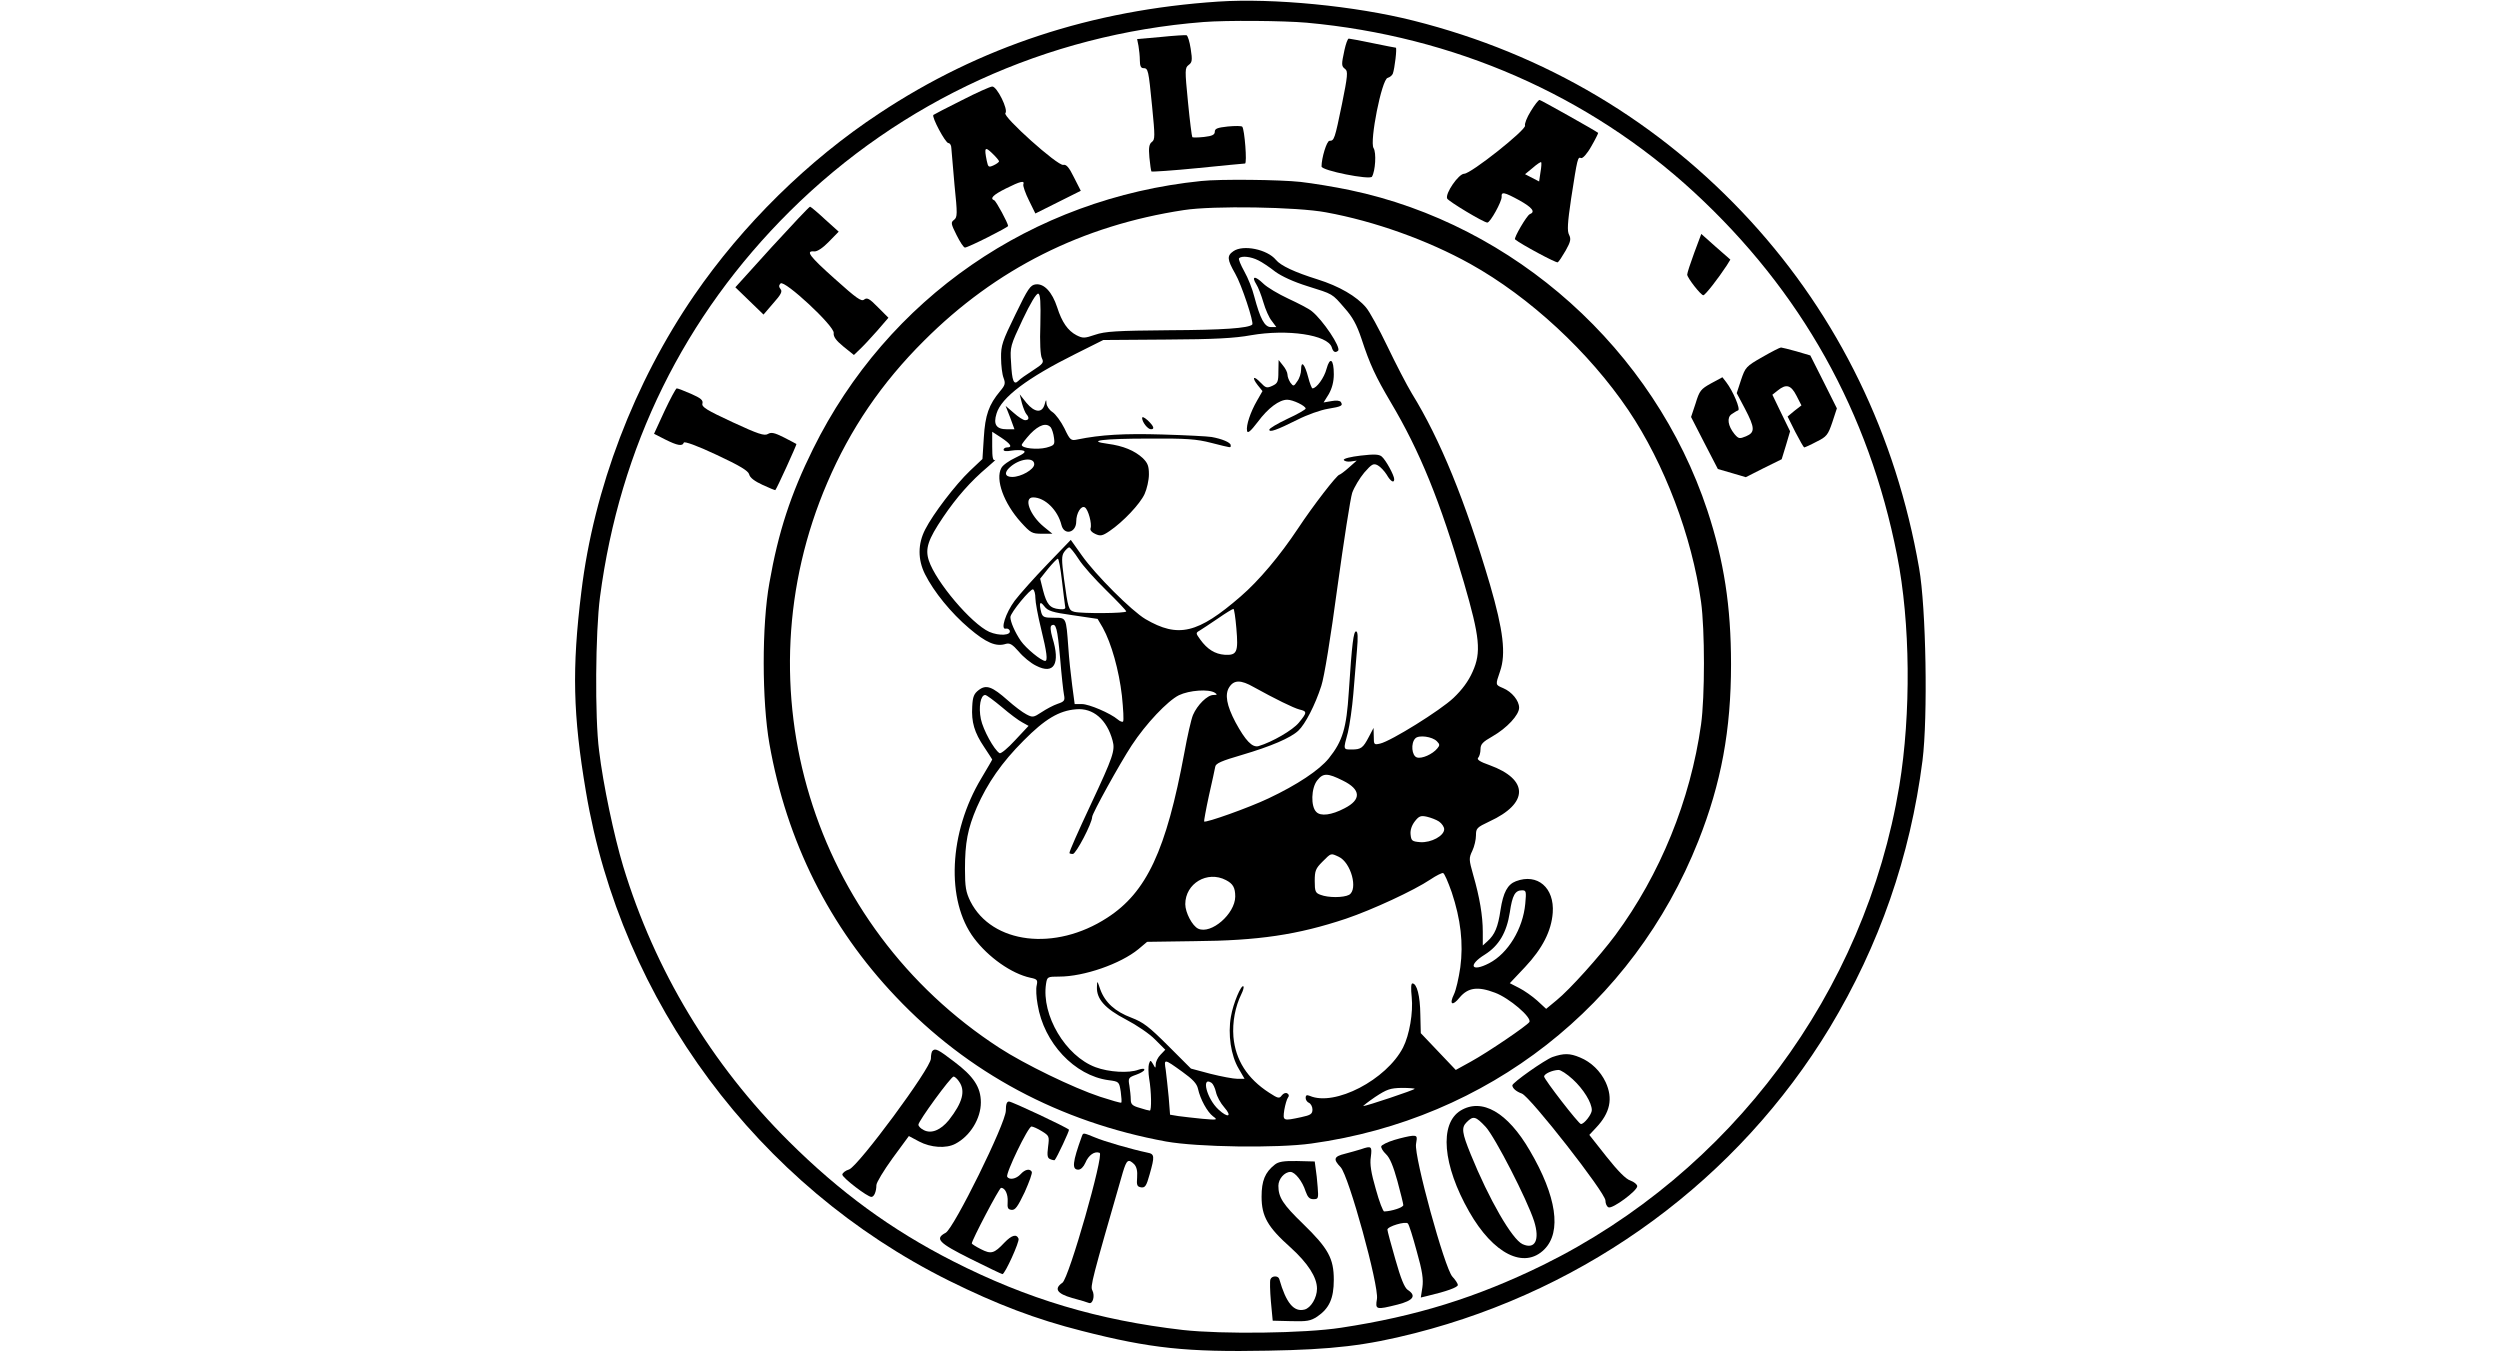 <?xml version="1.0" standalone="no"?>
<!DOCTYPE svg PUBLIC "-//W3C//DTD SVG 20010904//EN"
 "http://www.w3.org/TR/2001/REC-SVG-20010904/DTD/svg10.dtd">
<svg  version="1.0" xmlns="http://www.w3.org/2000/svg"
 width="111" height="60" viewBox="0 0 595 595"
 preserveAspectRatio="xMidYMid meet">

<g transform="translate(0,595) scale(0.1,-0.1)"
fill="#000000" stroke="none">
<path d="M2835 5943 c-557 -37 -1050 -199 -1492 -492 -313 -206 -602 -491
-815 -801 -265 -386 -442 -851 -497 -1305 -42 -340 -37 -542 20 -880 155 -925
756 -1735 1599 -2154 210 -104 383 -170 585 -221 301 -77 462 -94 819 -87 285
5 431 22 647 77 768 196 1424 680 1827 1346 218 362 354 753 408 1175 24 191
16 673 -15 848 -102 586 -355 1105 -742 1528 -401 437 -904 736 -1484 882
-257 65 -618 100 -860 84z m390 -93 c647 -59 1242 -319 1706 -747 470 -434
769 -967 893 -1598 59 -296 62 -698 10 -1015 -151 -910 -741 -1702 -1569
-2110 -292 -143 -559 -226 -889 -276 -162 -25 -523 -29 -696 -10 -373 43 -685
136 -1013 303 -271 138 -498 304 -723 528 -341 339 -590 753 -729 1211 -40
133 -88 359 -106 509 -19 147 -16 522 4 676 87 662 371 1237 836 1699 490 486
1131 779 1821 833 102 8 352 6 455 -3z"/>
<path d="M2581 5787 l-103 -9 6 -30 c3 -17 6 -46 6 -64 0 -24 5 -34 15 -34 22
0 23 -7 39 -169 13 -131 13 -146 -1 -156 -12 -9 -15 -25 -11 -68 3 -31 7 -59
9 -62 3 -2 95 4 205 15 109 11 203 20 207 20 10 0 -2 151 -12 162 -3 4 -32 4
-64 1 -45 -5 -57 -9 -57 -23 0 -13 -11 -19 -47 -23 -27 -3 -50 -3 -52 -1 -2 2
-11 71 -19 154 -14 143 -14 151 3 164 15 11 17 20 9 71 -5 32 -13 59 -19 60
-5 1 -57 -2 -114 -8z"/>
<path d="M3391 5730 c-14 -65 -14 -71 3 -84 13 -9 11 -31 -14 -154 -32 -155
-34 -162 -55 -162 -12 0 -35 -75 -35 -113 0 -18 212 -60 222 -45 15 25 20 106
7 126 -18 29 36 303 62 309 10 3 20 11 23 19 8 22 19 114 13 114 -2 0 -49 9
-102 20 -53 11 -101 20 -105 20 -5 0 -13 -23 -19 -50z"/>
<path d="M1705 5508 c-66 -33 -122 -62 -124 -64 -9 -8 53 -124 66 -124 7 0 13
-10 13 -22 1 -13 7 -86 14 -163 13 -127 13 -141 -2 -153 -15 -11 -14 -17 11
-67 15 -30 31 -55 37 -55 14 0 190 89 190 95 0 12 -53 110 -61 113 -21 8 -5
24 51 52 64 32 84 37 77 18 -2 -7 9 -39 25 -71 l28 -57 100 50 100 50 -30 59
c-22 45 -34 58 -47 55 -24 -6 -269 214 -255 228 14 14 -37 118 -58 117 -8 0
-69 -27 -135 -61z m165 -268 c0 -4 -11 -12 -24 -18 -22 -10 -24 -8 -30 20 -12
59 -8 64 24 33 17 -16 30 -32 30 -35z"/>
<path d="M4211 5460 c-17 -27 -28 -56 -25 -63 6 -18 -238 -212 -268 -212 -24
0 -84 -86 -75 -109 5 -12 161 -106 177 -106 13 0 64 93 63 113 -2 24 10 22 78
-15 57 -32 72 -51 46 -61 -13 -5 -72 -106 -65 -111 25 -21 181 -105 188 -101
5 3 20 26 35 52 22 39 24 51 15 69 -9 16 -7 52 9 160 28 181 29 184 44 178 7
-2 26 18 45 52 18 31 31 58 30 59 -16 12 -253 145 -258 145 -5 0 -22 -22 -39
-50z m43 -268 l-6 -41 -31 16 -31 16 34 28 c18 16 35 27 37 25 2 -2 1 -22 -3
-44z"/>
<path d="M2760 5153 c-745 -76 -1381 -516 -1709 -1180 -98 -198 -153 -366
-192 -589 -34 -187 -33 -521 0 -709 76 -430 264 -806 557 -1114 317 -335 721
-551 1189 -637 139 -25 489 -30 640 -9 777 107 1417 608 1704 1332 101 255
144 489 144 778 0 256 -31 455 -104 677 -235 709 -848 1259 -1574 1411 -66 14
-164 30 -217 36 -90 10 -356 13 -438 4z m550 -138 c214 -39 448 -123 635 -227
262 -146 523 -388 696 -644 159 -236 280 -556 320 -844 17 -123 17 -418 0
-540 -47 -334 -180 -660 -377 -927 -70 -94 -201 -240 -259 -287 l-46 -38 -39
36 c-21 19 -58 45 -80 56 l-41 21 67 71 c77 82 116 159 122 239 8 110 -67 175
-162 139 -37 -14 -56 -49 -68 -127 -11 -75 -25 -108 -57 -137 l-21 -19 0 60
c0 71 -14 153 -42 250 -19 68 -20 74 -4 107 9 19 16 49 16 68 0 31 4 35 59 61
174 80 174 185 1 248 -43 15 -58 25 -50 33 5 5 10 22 10 37 0 22 9 32 53 57
63 36 117 94 117 126 0 31 -32 70 -70 86 -35 15 -35 13 -14 74 27 77 14 181
-44 381 -109 370 -220 641 -344 842 -23 38 -71 131 -108 208 -37 77 -79 154
-94 171 -41 49 -118 94 -214 124 -99 31 -162 60 -183 86 -38 46 -144 68 -187
38 -29 -20 -28 -36 8 -99 28 -48 83 -215 75 -224 -16 -16 -129 -24 -365 -25
-233 -2 -283 -5 -327 -20 -47 -16 -54 -16 -82 -2 -38 20 -64 57 -85 123 -22
67 -57 105 -94 101 -24 -3 -34 -17 -90 -133 -57 -117 -64 -136 -63 -191 0 -33
5 -73 11 -88 9 -24 7 -32 -15 -58 -50 -60 -66 -105 -72 -205 l-6 -94 -55 -52
c-65 -62 -163 -191 -197 -258 -33 -64 -33 -133 -1 -197 39 -78 115 -171 194
-238 75 -64 119 -83 162 -69 17 5 29 -2 57 -34 19 -23 53 -51 76 -62 79 -41
108 8 72 123 -9 32 -10 50 -4 54 20 12 26 -11 38 -144 6 -74 14 -146 17 -161
5 -25 2 -30 -28 -40 -18 -6 -50 -23 -71 -37 -35 -23 -39 -24 -67 -9 -16 8 -53
36 -81 61 -69 61 -95 71 -128 46 -21 -16 -27 -29 -29 -73 -4 -68 9 -114 53
-179 19 -29 35 -53 35 -54 0 -2 -22 -39 -48 -83 -143 -238 -157 -538 -32 -704
63 -84 165 -156 248 -174 30 -6 33 -10 28 -33 -4 -15 -2 -53 4 -85 27 -169
163 -313 312 -333 47 -6 47 -7 54 -51 3 -24 5 -46 2 -48 -2 -2 -44 10 -93 26
-118 39 -334 144 -443 215 -827 536 -1147 1585 -758 2489 101 236 239 439 426
625 316 316 696 507 1144 575 128 20 498 14 626 -10z m-299 -211 c17 -8 51
-31 75 -50 29 -21 81 -45 142 -64 114 -36 107 -31 164 -97 34 -38 53 -72 74
-135 37 -113 62 -166 128 -278 129 -217 218 -435 323 -795 70 -241 77 -307 38
-393 -18 -41 -46 -79 -84 -115 -58 -55 -275 -190 -323 -201 -27 -6 -28 -5 -28
31 l-1 38 -21 -40 c-25 -48 -34 -55 -75 -55 -38 0 -38 -2 -17 75 8 33 19 110
24 170 5 61 12 147 16 193 5 56 4 82 -4 82 -11 0 -18 -51 -32 -267 -10 -159
-27 -216 -88 -292 -42 -52 -140 -117 -265 -176 -86 -41 -277 -109 -284 -102
-1 2 8 53 21 113 14 60 26 118 28 128 2 15 28 26 117 52 129 38 215 75 249
107 30 28 74 113 101 197 13 39 41 212 71 435 28 203 57 390 65 415 9 25 33
65 53 89 34 39 41 42 60 32 11 -6 29 -25 39 -41 17 -30 33 -39 33 -20 0 17
-37 85 -55 100 -12 10 -33 11 -93 4 -43 -5 -76 -13 -74 -19 2 -5 15 -9 30 -7
l27 4 -35 -31 c-19 -17 -37 -30 -41 -31 -11 0 -118 -139 -182 -236 -81 -122
-173 -231 -253 -300 -189 -164 -275 -184 -419 -100 -61 36 -220 195 -280 280
l-49 69 -103 -107 c-57 -59 -122 -132 -144 -161 -40 -54 -64 -129 -39 -123 7
2 14 -2 17 -8 8 -22 -46 -25 -90 -6 -79 36 -235 220 -266 314 -17 52 -4 92 63
191 58 86 121 158 196 221 25 21 39 35 33 31 -10 -5 -13 10 -13 59 l0 65 40
-26 c42 -28 51 -43 25 -43 -8 0 -15 -5 -15 -10 0 -7 13 -8 35 -4 19 3 43 3 52
0 13 -5 4 -13 -34 -31 -28 -13 -57 -33 -63 -46 -27 -50 11 -155 87 -239 42
-46 48 -50 91 -50 l47 0 -38 31 c-62 51 -90 129 -47 129 52 0 109 -56 125
-122 12 -47 65 -34 65 16 0 37 22 72 38 62 15 -9 32 -73 25 -92 -3 -8 5 -18
21 -25 22 -10 31 -9 63 13 59 40 134 119 154 163 10 22 19 61 19 86 0 37 -5
50 -27 72 -36 33 -86 54 -154 63 -98 13 -23 23 182 23 165 1 208 -2 274 -19
92 -23 85 -23 85 -10 0 12 -39 28 -84 36 -17 3 -115 8 -217 11 -168 5 -271 -1
-374 -22 -28 -6 -32 -4 -57 49 -15 30 -39 63 -53 72 -14 9 -25 26 -26 38 -1
19 -2 18 -8 -4 -11 -40 -44 -37 -80 6 l-30 38 10 -40 c6 -21 15 -43 20 -48 13
-15 11 -26 -6 -26 -8 0 -30 14 -50 32 l-36 31 20 -51 19 -52 -33 0 c-47 0 -61
21 -46 69 21 71 135 157 348 263 l122 61 278 2 c211 1 301 6 372 19 161 28
338 2 356 -53 6 -21 16 -26 28 -15 14 14 -68 136 -116 174 -13 11 -60 35 -103
55 -43 20 -94 50 -111 67 -36 35 -53 33 -30 -4 8 -12 22 -48 31 -79 9 -31 25
-68 37 -82 l20 -27 -24 0 c-28 0 -47 37 -73 134 -8 33 -28 83 -44 111 -16 29
-27 55 -23 58 11 12 53 7 84 -9z m-959 -281 c-3 -81 0 -138 7 -151 9 -18 5
-24 -40 -53 -28 -18 -57 -38 -64 -46 -20 -20 -28 -1 -32 81 -5 69 -3 74 51
189 34 72 61 117 69 114 9 -3 11 -38 9 -134z m46 -455 c5 -7 12 -28 14 -46 4
-30 2 -33 -34 -43 -40 -10 -108 -3 -108 12 0 4 17 26 38 49 39 40 71 50 90 28z
m-73 -162 c0 -23 -58 -56 -97 -56 -32 0 -37 19 -10 43 42 38 107 46 107 13z
m195 -417 c18 -29 73 -90 122 -138 48 -47 88 -89 88 -93 0 -9 -195 -10 -228
-2 -26 7 -28 14 -46 146 -11 83 -11 101 1 118 8 11 18 20 22 20 4 0 23 -23 41
-51z m-73 -96 c6 -54 13 -105 14 -113 3 -11 -3 -14 -26 -12 -41 4 -55 21 -71
82 l-13 52 35 44 c20 24 39 44 43 44 4 0 12 -44 18 -97z m-117 -76 c0 -18 11
-78 25 -135 26 -106 30 -142 18 -142 -17 0 -84 55 -107 88 -26 38 -46 84 -46
105 0 19 90 128 100 122 6 -4 10 -21 10 -38z m166 -76 l108 -16 23 -39 c38
-69 71 -187 84 -299 6 -59 9 -110 5 -114 -3 -3 -14 1 -23 9 -33 28 -127 68
-158 68 l-32 0 -11 83 c-6 45 -14 120 -17 167 -10 134 -8 130 -64 130 -42 0
-49 3 -55 23 -11 43 -6 53 13 28 16 -21 34 -27 127 -40z m719 -58 c9 -104 3
-119 -51 -116 -43 3 -77 24 -108 67 -20 28 -21 29 -2 40 10 6 46 30 80 53 33
23 64 42 68 42 3 1 9 -38 13 -86z m76 -258 c94 -52 175 -92 202 -99 34 -8 34
-13 -3 -58 -27 -33 -117 -85 -177 -103 -28 -8 -58 24 -102 105 -39 74 -48 123
-27 155 21 32 51 32 107 0z m-171 -25 c12 -8 11 -10 -6 -10 -27 0 -71 -44 -90
-88 -8 -19 -25 -94 -38 -166 -80 -430 -166 -615 -340 -727 -229 -149 -507
-115 -602 72 -20 41 -24 63 -24 143 0 115 12 178 52 271 47 107 110 198 206
294 94 95 156 132 231 138 75 7 136 -45 161 -138 12 -43 2 -72 -95 -279 -59
-126 -95 -207 -95 -216 0 -2 7 -4 15 -4 14 0 85 136 85 163 0 15 121 234 174
315 63 96 158 196 208 221 46 22 131 28 158 11z m-938 -63 c35 -30 75 -60 91
-68 l27 -15 -59 -63 c-32 -35 -63 -61 -69 -57 -24 15 -72 102 -82 150 -11 54
-1 106 19 106 6 0 38 -24 73 -53z m1916 -151 c13 -13 13 -18 2 -31 -21 -26
-69 -47 -90 -40 -23 7 -28 63 -7 84 15 16 75 8 95 -13z m-414 -173 c80 -39 82
-84 7 -122 -57 -30 -105 -36 -124 -16 -25 24 -23 105 4 139 26 33 45 33 113
-1z m423 -180 c13 -9 23 -24 23 -34 0 -29 -57 -60 -105 -57 -37 3 -40 6 -43
34 -2 19 5 40 19 58 18 23 26 26 53 20 17 -4 41 -13 53 -21z m-442 -155 c55
-25 87 -145 46 -168 -25 -13 -92 -13 -125 0 -23 8 -26 15 -26 61 0 45 4 55 34
85 39 39 36 38 71 22z m498 -156 c40 -120 52 -226 38 -331 -7 -48 -19 -101
-28 -119 -22 -45 -7 -54 25 -14 37 44 80 50 156 21 62 -23 163 -109 151 -129
-10 -16 -184 -134 -257 -174 l-67 -37 -77 81 -77 81 -2 82 c-1 82 -15 137 -35
137 -6 0 -7 -22 -3 -60 7 -68 -10 -167 -38 -222 -73 -142 -301 -261 -411 -213
-13 5 -18 3 -18 -9 0 -9 7 -19 15 -22 8 -4 15 -17 15 -29 0 -20 -8 -25 -50
-34 -80 -17 -81 -17 -74 32 4 23 11 47 16 54 6 7 5 14 -3 19 -7 4 -17 0 -24
-9 -11 -15 -16 -14 -56 12 -96 62 -148 144 -157 246 -5 65 8 133 35 188 8 16
12 31 9 34 -9 10 -45 -74 -55 -133 -14 -78 0 -172 34 -229 l26 -45 -32 0 c-17
0 -70 10 -118 22 l-86 23 -100 100 c-85 85 -110 104 -162 124 -72 27 -116 67
-137 124 -14 41 -14 41 -15 11 -2 -53 36 -95 128 -143 46 -24 104 -63 128 -88
l45 -45 -21 -22 c-12 -12 -21 -31 -21 -42 -1 -19 -1 -19 -12 1 -11 18 -12 18
-18 0 -3 -10 -3 -39 1 -64 10 -57 11 -141 3 -141 -4 0 -24 5 -45 12 -32 9 -39
16 -39 37 0 14 -3 42 -6 61 -6 33 -4 36 30 48 20 7 36 17 36 22 0 6 -11 5 -26
0 -42 -16 -130 -11 -189 11 -132 49 -239 229 -218 367 5 31 6 32 58 32 109 0
270 56 349 121 l38 32 207 3 c283 2 456 28 669 99 115 39 299 124 372 173 25
17 50 29 55 28 6 -1 22 -39 38 -84z m-994 53 c31 -16 41 -33 41 -73 -1 -76
-106 -167 -163 -141 -26 12 -57 71 -57 108 0 91 97 149 179 106z m1318 -104
c-10 -110 -76 -219 -159 -262 -79 -41 -95 -9 -19 38 62 39 96 97 110 186 11
75 23 97 54 97 18 0 19 -5 14 -59z m-1510 -740 c46 -33 64 -52 69 -75 10 -46
41 -102 66 -121 22 -16 20 -17 -47 -11 -38 4 -86 9 -106 12 l-36 6 -6 77 c-4
42 -10 96 -13 120 -8 50 -9 51 73 -8z m129 -49 c6 -4 15 -22 19 -40 4 -19 20
-49 37 -68 36 -41 16 -48 -26 -9 -52 48 -77 149 -30 117z m894 -26 c0 -5 -213
-76 -226 -76 -3 0 20 18 52 40 52 34 66 39 117 40 31 0 57 -2 57 -4z"/>
<path d="M3312 4326 c-10 -39 -44 -86 -62 -86 -3 0 -12 22 -19 50 -15 57 -31
75 -31 33 0 -16 -7 -39 -17 -52 -15 -23 -17 -23 -30 -6 -7 11 -13 26 -13 36 0
9 -9 27 -20 40 l-19 24 -1 -51 c0 -45 -3 -52 -27 -63 -24 -11 -29 -9 -51 14
-31 33 -41 25 -13 -11 l21 -26 -24 -42 c-29 -50 -49 -110 -44 -133 2 -13 15
-3 47 39 46 62 95 98 130 98 25 0 81 -27 81 -39 0 -4 -36 -25 -80 -45 -44 -21
-80 -42 -80 -48 0 -13 32 -2 124 44 43 22 103 43 134 48 61 10 67 14 57 30 -4
6 -20 8 -41 4 l-35 -6 23 37 c14 25 22 54 22 87 0 67 -17 79 -32 24z"/>
<path d="M2500 4109 c1 -19 25 -49 39 -49 17 0 13 13 -14 39 -16 14 -25 18
-25 10z"/>
<path d="M870 4863 l-161 -178 62 -60 62 -60 43 50 c34 38 41 52 32 62 -8 10
-8 17 0 25 17 17 238 -188 234 -218 -2 -16 10 -33 43 -60 l46 -37 25 24 c14
13 49 50 77 82 l50 58 -46 46 c-38 39 -48 44 -61 34 -12 -10 -33 5 -129 91
-112 100 -131 125 -90 121 12 -1 37 15 63 42 l44 45 -60 54 c-32 30 -62 55
-66 56 -4 0 -79 -80 -168 -177z"/>
<path d="M4931 4837 c-17 -46 -31 -89 -31 -96 0 -14 60 -91 71 -91 8 0 65 73
103 131 l16 26 -64 56 -64 57 -31 -83z"/>
<path d="M5231 4378 c-72 -41 -75 -45 -94 -101 l-19 -58 36 -68 c45 -86 45
-105 5 -122 -29 -12 -33 -11 -51 10 -29 36 -34 72 -13 87 10 7 23 15 29 17 12
4 -22 85 -52 124 l-17 22 -50 -27 c-45 -25 -51 -32 -68 -88 l-20 -60 59 -115
59 -114 62 -18 61 -18 79 40 79 39 19 62 18 61 -39 80 -39 81 24 19 c37 30 58
24 82 -23 l22 -43 -31 -24 -30 -25 34 -68 c19 -37 37 -68 39 -68 3 0 28 11 54
25 45 22 51 30 70 86 l20 61 -58 116 -59 117 -61 18 c-33 9 -64 17 -68 17 -5
0 -42 -19 -82 -42z"/>
<path d="M397 4140 l-46 -100 49 -25 c54 -27 76 -31 82 -14 2 7 58 -13 143
-53 105 -49 141 -71 145 -87 3 -14 24 -30 59 -46 30 -14 55 -24 56 -23 7 7 95
201 93 203 -2 2 -27 14 -55 29 -42 21 -56 24 -71 15 -15 -9 -43 0 -155 52
-114 53 -137 67 -133 82 4 15 -7 24 -50 43 -30 13 -58 24 -63 24 -4 0 -28 -45
-54 -100z"/>
<path d="M1577 1323 c-4 -3 -7 -19 -7 -34 0 -42 -319 -473 -360 -488 -17 -5
-30 -16 -30 -23 1 -14 110 -98 128 -98 12 0 22 24 22 52 0 11 32 64 71 118
l72 98 45 -24 c51 -27 119 -32 160 -10 65 34 112 111 112 182 0 67 -32 115
-117 179 -72 55 -84 61 -96 48z m117 -135 c29 -41 16 -92 -45 -170 -36 -44
-77 -61 -110 -44 -13 6 -24 17 -24 24 0 16 143 212 155 212 5 0 16 -10 24 -22z"/>
<path d="M4307 1296 c-35 -13 -177 -113 -177 -125 1 -13 17 -27 42 -36 37 -14
368 -437 368 -471 0 -14 6 -27 14 -30 18 -7 126 73 126 93 0 8 -14 19 -30 25
-20 6 -56 43 -106 106 l-75 95 29 31 c63 66 76 129 43 201 -23 49 -64 89 -113
109 -45 19 -71 19 -121 2z m89 -98 c47 -43 84 -103 84 -136 0 -18 -34 -62 -48
-61 -10 0 -162 197 -162 209 0 12 36 28 63 29 9 1 38 -18 63 -41z"/>
<path d="M1900 1060 c0 -55 -229 -519 -265 -538 -49 -26 -32 -44 110 -115 74
-37 137 -67 140 -67 11 0 76 143 71 156 -9 22 -30 16 -62 -17 -46 -49 -59 -52
-104 -29 -22 11 -40 23 -40 25 0 14 121 245 129 245 18 0 31 -29 29 -61 -2
-28 1 -34 17 -36 16 -2 27 13 58 78 20 45 35 85 31 90 -9 15 -30 10 -49 -11
-19 -21 -50 -27 -59 -11 -8 13 92 221 107 221 6 0 27 -9 46 -21 32 -20 33 -22
27 -68 -5 -40 -3 -50 10 -55 9 -4 18 -5 19 -4 10 11 66 131 63 134 -11 11
-251 124 -264 124 -10 0 -14 -12 -14 -40z"/>
<path d="M3902 1060 c-94 -58 -79 -240 38 -445 106 -186 242 -255 331 -166 77
77 54 234 -64 435 -98 169 -211 233 -305 176z m111 -72 c41 -45 182 -319 213
-415 26 -83 4 -126 -51 -101 -46 21 -148 198 -228 395 -39 96 -42 118 -18 142
29 29 39 27 84 -21z"/>
<path d="M2235 948 c-42 -116 -45 -148 -16 -148 11 0 23 12 31 30 14 34 41 53
63 44 20 -7 -135 -552 -164 -572 -38 -26 -24 -48 43 -67 34 -9 67 -19 74 -22
17 -6 27 32 15 55 -10 18 -3 45 134 520 17 56 24 61 50 36 11 -12 15 -30 13
-58 -3 -35 0 -41 18 -44 17 -2 23 6 37 57 23 81 22 90 -10 96 -67 14 -192 50
-231 67 -52 21 -51 21 -57 6z"/>
<path d="M3611 931 c-30 -9 -56 -22 -58 -28 -2 -6 7 -22 21 -35 17 -16 32 -53
50 -118 14 -52 26 -100 26 -106 0 -10 -50 -27 -84 -28 -5 -1 -22 43 -37 98
-21 72 -27 111 -22 142 6 47 3 50 -43 34 -16 -5 -48 -14 -71 -20 -49 -12 -53
-24 -19 -59 36 -38 169 -522 160 -580 -8 -48 -5 -49 91 -25 70 18 84 39 44 65
-14 10 -30 49 -54 134 -19 66 -35 125 -35 131 0 14 80 38 90 27 5 -4 22 -59
39 -122 25 -88 30 -124 25 -159 l-7 -45 29 7 c85 20 134 38 134 48 0 7 -11 23
-24 37 -34 37 -169 529 -160 584 6 34 5 37 -17 36 -13 -1 -48 -9 -78 -18z"/>
<path d="M3084 822 c-43 -34 -58 -71 -58 -141 0 -87 27 -134 128 -224 76 -69
116 -131 116 -181 0 -40 -27 -85 -55 -92 -47 -12 -81 29 -111 134 -4 16 -33
16 -39 -1 -3 -7 -2 -50 2 -97 l8 -85 81 -2 c70 -2 86 1 115 20 53 36 73 80 73
162 0 94 -24 138 -135 246 -89 86 -109 117 -109 168 0 30 27 61 53 61 20 0 53
-41 67 -86 9 -25 17 -34 34 -34 22 0 23 3 19 53 -2 28 -6 66 -9 83 l-4 30 -78
2 c-59 1 -82 -3 -98 -16z"/>
</g>
</svg>
